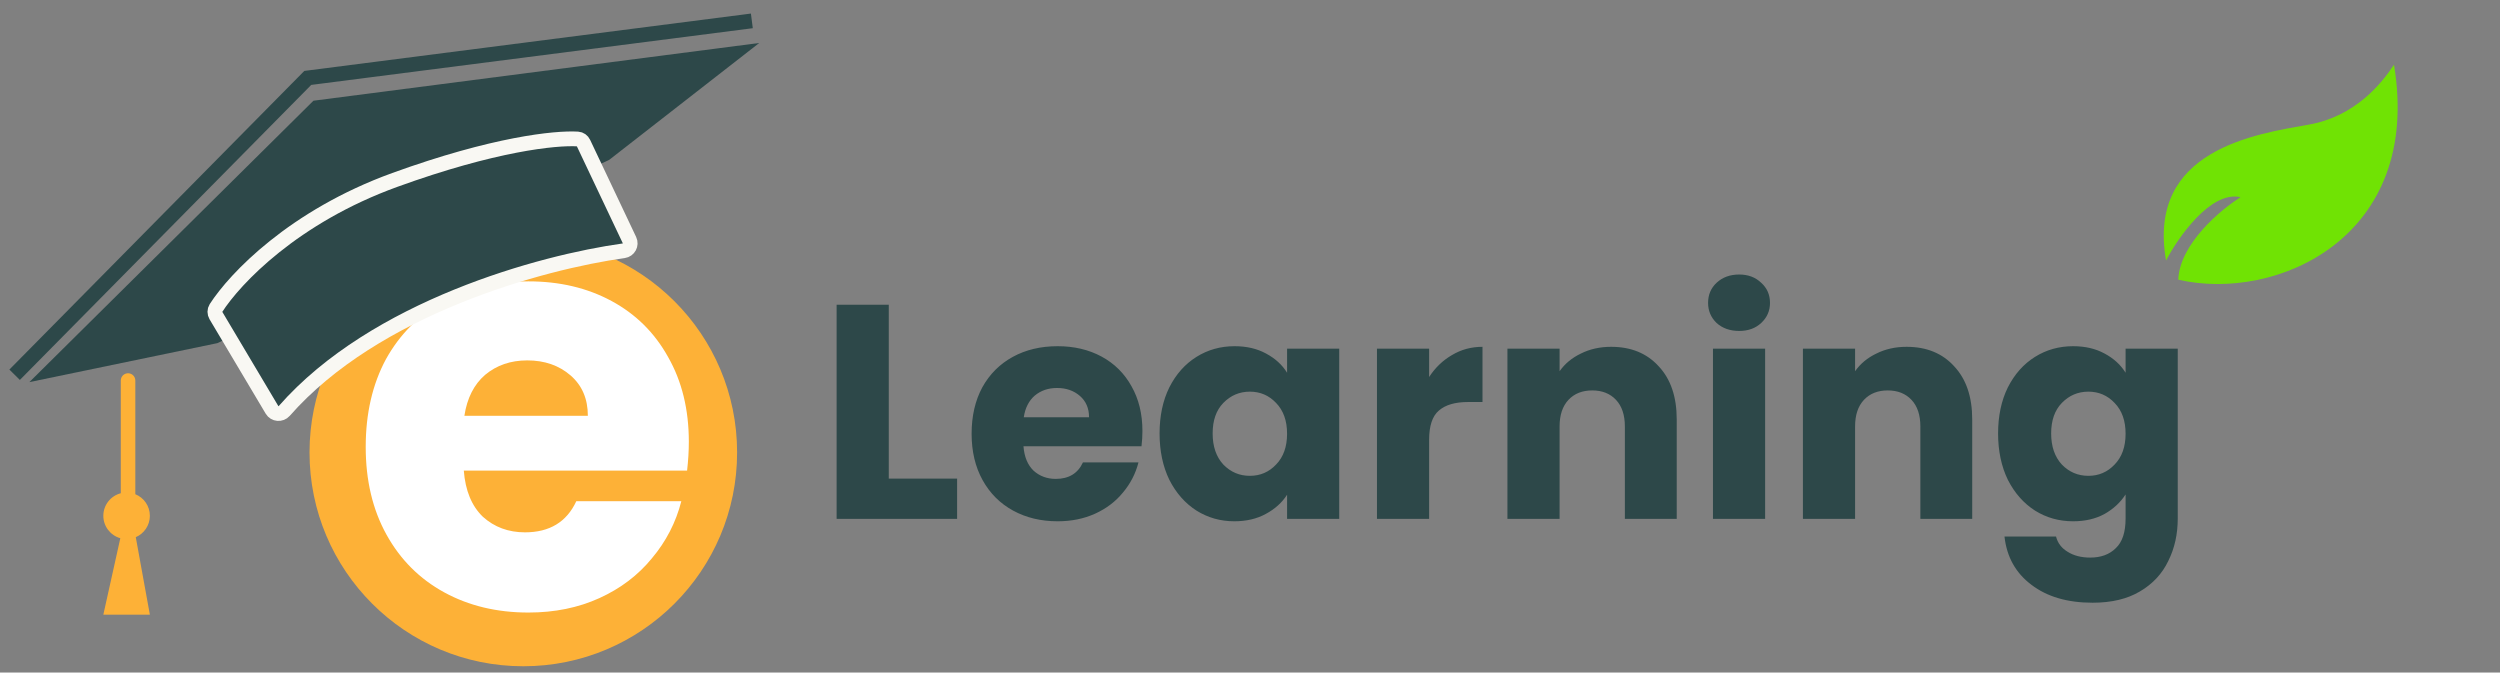 <svg width="171" height="46" viewBox="0 0 171 46" fill="none" xmlns="http://www.w3.org/2000/svg">
<rect x="0" y="0" width="171" height="46" fill="#808080" stroke="none"/>
<path fill-rule="evenodd" clip-rule="evenodd" d="M8.262 26.029C8.262 25.754 8.484 25.531 8.759 25.531C9.034 25.531 9.256 25.754 9.256 26.029V33.804C9.84 34.04 10.251 34.612 10.251 35.28C10.251 35.936 9.854 36.499 9.287 36.743L10.251 42.044L9.256 42.044L8.659 42.044L8.262 42.044L7.068 42.044L8.23 36.813C7.56 36.626 7.068 36.01 7.068 35.28C7.068 34.538 7.575 33.915 8.262 33.738V26.029Z" fill="#FDB137"/>
<path d="M50.418 30.948C50.418 39.025 43.871 45.572 35.795 45.572C27.718 45.572 21.171 39.025 21.171 30.948C21.171 22.872 27.718 16.325 35.795 16.325C43.871 16.325 50.418 22.872 50.418 30.948Z" fill="#FDB137"/>
<path d="M47.116 30.216C47.116 30.848 47.076 31.505 46.997 32.189H31.724C31.829 33.557 32.264 34.61 33.027 35.346C33.816 36.057 34.776 36.412 35.908 36.412C37.592 36.412 38.762 35.702 39.42 34.281H46.603C46.234 35.728 45.563 37.03 44.59 38.188C43.643 39.346 42.446 40.253 40.999 40.911C39.552 41.569 37.934 41.898 36.144 41.898C33.987 41.898 32.066 41.437 30.383 40.516C28.699 39.596 27.383 38.28 26.436 36.57C25.489 34.86 25.015 32.86 25.015 30.571C25.015 28.282 25.476 26.283 26.396 24.573C27.344 22.862 28.659 21.547 30.343 20.626C32.027 19.705 33.961 19.245 36.144 19.245C38.276 19.245 40.17 19.692 41.827 20.587C43.485 21.481 44.774 22.757 45.695 24.415C46.642 26.072 47.116 28.006 47.116 30.216ZM40.209 28.44C40.209 27.282 39.815 26.362 39.025 25.677C38.236 24.994 37.249 24.651 36.066 24.651C34.934 24.651 33.974 24.98 33.184 25.638C32.422 26.296 31.948 27.23 31.764 28.44H40.209Z" fill="white"/>
<path d="M1 25.633L21.052 5.329L51.427 1.428" stroke="#2D4849" stroke-width="1.009"/>
<path d="M21.439 6.889L2.008 26.137L14.863 23.472L41.667 10.936L51.931 2.94L21.439 6.889Z" fill="#2D4849"/>
<path d="M27.005 12.307C20.088 14.814 16.08 19.04 14.77 21.073C14.671 21.228 14.674 21.423 14.767 21.581L18.608 28.039C18.787 28.34 19.211 28.372 19.442 28.109C25.649 21.041 37.019 17.936 42.663 17.152C43.006 17.104 43.205 16.739 43.057 16.427L39.908 9.78C39.835 9.625 39.688 9.517 39.517 9.507C37.98 9.416 33.766 9.855 27.005 12.307Z" fill="#2D4849" stroke="#F9F8F3" stroke-width="1.009"/>
<path d="M60.792 32.735H65.466V35.489H57.225V20.843H60.792V32.735ZM78.142 29.48C78.142 29.814 78.121 30.162 78.079 30.523H70.005C70.061 31.247 70.29 31.803 70.694 32.192C71.111 32.568 71.618 32.756 72.216 32.756C73.107 32.756 73.726 32.38 74.073 31.629H77.871C77.676 32.394 77.321 33.083 76.806 33.694C76.306 34.306 75.673 34.786 74.908 35.134C74.143 35.482 73.287 35.656 72.342 35.656C71.201 35.656 70.186 35.412 69.296 34.925C68.405 34.439 67.71 33.743 67.209 32.839C66.709 31.935 66.458 30.878 66.458 29.668C66.458 28.458 66.702 27.401 67.188 26.497C67.689 25.592 68.385 24.897 69.275 24.41C70.165 23.923 71.187 23.68 72.342 23.68C73.468 23.68 74.47 23.916 75.346 24.389C76.222 24.862 76.904 25.537 77.391 26.413C77.891 27.289 78.142 28.312 78.142 29.48ZM74.491 28.541C74.491 27.929 74.282 27.442 73.865 27.081C73.448 26.719 72.926 26.538 72.3 26.538C71.702 26.538 71.194 26.712 70.777 27.06C70.374 27.408 70.123 27.901 70.026 28.541H74.491ZM79.315 29.647C79.315 28.451 79.537 27.401 79.982 26.497C80.441 25.592 81.06 24.897 81.839 24.41C82.618 23.923 83.487 23.68 84.447 23.68C85.268 23.68 85.984 23.847 86.596 24.181C87.222 24.515 87.702 24.953 88.036 25.495V23.847H91.603V35.489H88.036V33.84C87.688 34.383 87.201 34.821 86.575 35.155C85.963 35.489 85.247 35.656 84.426 35.656C83.48 35.656 82.618 35.412 81.839 34.925C81.06 34.425 80.441 33.722 79.982 32.818C79.537 31.9 79.315 30.843 79.315 29.647ZM88.036 29.668C88.036 28.778 87.785 28.075 87.284 27.561C86.798 27.046 86.2 26.789 85.49 26.789C84.781 26.789 84.176 27.046 83.675 27.561C83.188 28.061 82.945 28.757 82.945 29.647C82.945 30.537 83.188 31.247 83.675 31.775C84.176 32.29 84.781 32.547 85.49 32.547C86.2 32.547 86.798 32.29 87.284 31.775C87.785 31.26 88.036 30.558 88.036 29.668ZM97.752 25.787C98.169 25.147 98.691 24.647 99.317 24.285C99.943 23.909 100.638 23.722 101.403 23.722V27.498H100.423C99.532 27.498 98.865 27.693 98.42 28.082C97.975 28.458 97.752 29.125 97.752 30.085V35.489H94.184V23.847H97.752V25.787ZM110.202 23.722C111.565 23.722 112.65 24.167 113.457 25.057C114.277 25.933 114.688 27.143 114.688 28.687V35.489H111.141V29.167C111.141 28.388 110.939 27.783 110.536 27.352C110.133 26.921 109.59 26.705 108.909 26.705C108.227 26.705 107.685 26.921 107.281 27.352C106.878 27.783 106.676 28.388 106.676 29.167V35.489H103.108V23.847H106.676V25.391C107.038 24.876 107.525 24.473 108.137 24.181C108.749 23.875 109.437 23.722 110.202 23.722ZM118.961 22.637C118.335 22.637 117.821 22.456 117.417 22.094C117.028 21.719 116.833 21.26 116.833 20.717C116.833 20.161 117.028 19.702 117.417 19.34C117.821 18.965 118.335 18.777 118.961 18.777C119.573 18.777 120.074 18.965 120.463 19.34C120.867 19.702 121.068 20.161 121.068 20.717C121.068 21.26 120.867 21.719 120.463 22.094C120.074 22.456 119.573 22.637 118.961 22.637ZM120.735 23.847V35.489H117.167V23.847H120.735ZM130.414 23.722C131.777 23.722 132.862 24.167 133.668 25.057C134.489 25.933 134.899 27.143 134.899 28.687V35.489H131.353V29.167C131.353 28.388 131.151 27.783 130.748 27.352C130.344 26.921 129.802 26.705 129.12 26.705C128.439 26.705 127.896 26.921 127.493 27.352C127.089 27.783 126.888 28.388 126.888 29.167V35.489H123.32V23.847H126.888V25.391C127.249 24.876 127.736 24.473 128.348 24.181C128.96 23.875 129.649 23.722 130.414 23.722ZM141.802 23.68C142.622 23.68 143.339 23.847 143.951 24.181C144.577 24.515 145.056 24.953 145.39 25.495V23.847H148.958V35.468C148.958 36.539 148.742 37.506 148.311 38.368C147.894 39.244 147.247 39.94 146.371 40.454C145.508 40.969 144.43 41.226 143.137 41.226C141.412 41.226 140.014 40.816 138.943 39.995C137.872 39.189 137.26 38.09 137.107 36.699H140.633C140.745 37.144 141.009 37.492 141.426 37.742C141.843 38.006 142.358 38.139 142.97 38.139C143.707 38.139 144.291 37.923 144.723 37.492C145.168 37.074 145.39 36.4 145.39 35.468V33.82C145.042 34.362 144.563 34.807 143.951 35.155C143.339 35.489 142.622 35.656 141.802 35.656C140.842 35.656 139.973 35.412 139.194 34.925C138.415 34.425 137.796 33.722 137.337 32.818C136.892 31.9 136.669 30.843 136.669 29.647C136.669 28.451 136.892 27.401 137.337 26.497C137.796 25.592 138.415 24.897 139.194 24.41C139.973 23.923 140.842 23.68 141.802 23.68ZM145.39 29.668C145.39 28.778 145.14 28.075 144.639 27.561C144.152 27.046 143.554 26.789 142.845 26.789C142.135 26.789 141.53 27.046 141.03 27.561C140.543 28.061 140.299 28.757 140.299 29.647C140.299 30.537 140.543 31.247 141.03 31.775C141.53 32.29 142.135 32.547 142.845 32.547C143.554 32.547 144.152 32.29 144.639 31.775C145.14 31.26 145.39 30.558 145.39 29.668Z" fill="#2D4849"/>
<path d="M153.257 13.488C151.209 13.011 148.938 16.309 148.158 17.819C146.821 10.229 154.308 9.165 157.939 8.521C161.074 7.964 162.885 5.739 163.749 4.428C165.713 16.23 155.723 20.68 148.994 19.13C149.094 16.683 151.878 14.349 153.257 13.488Z" fill="#70E304"/>
</svg>
